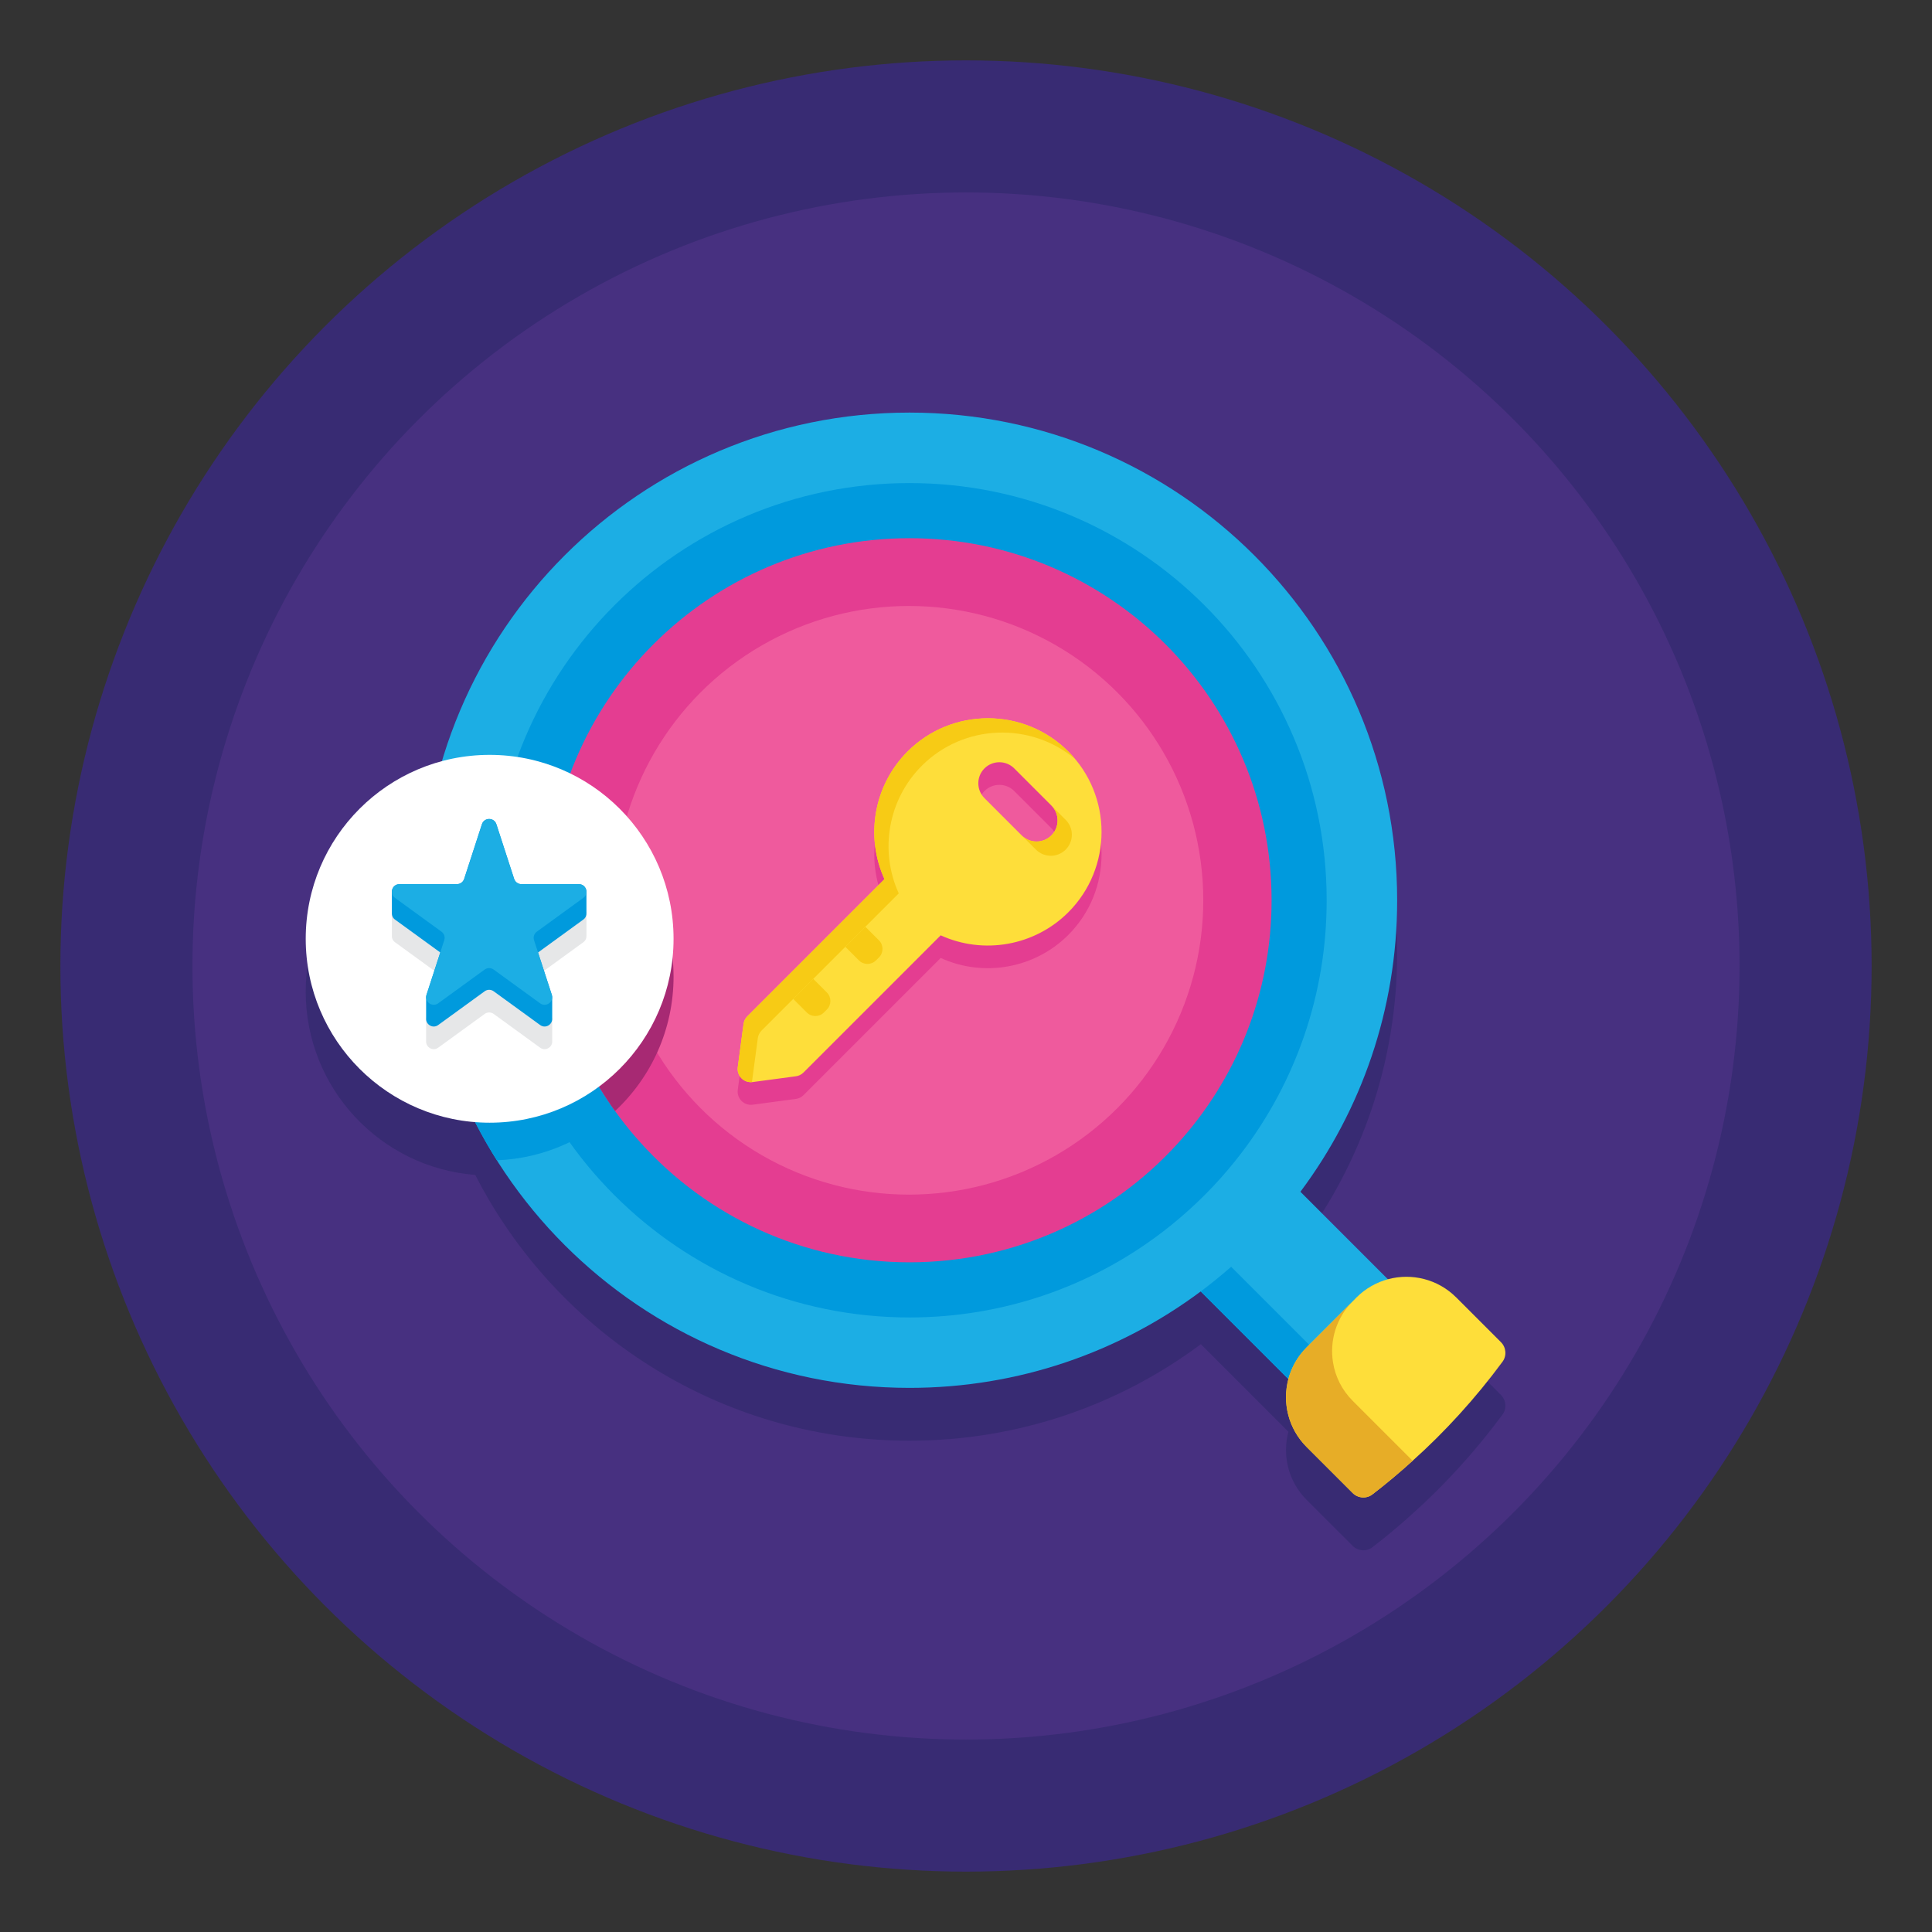 <svg id="Layer_1" enable-background="new 0 0 256 256" height="20" viewBox="0 0 256 256" width="20" xmlns="http://www.w3.org/2000/svg"><rect x="0" y="0" width="256" height="256" fill="#333333" stroke="none"/><circle cx="128" cy="128" fill="#382b73" r="120"/><circle cx="128" cy="128" fill="#473080" r="102.5"/><path d="m198.883 184.843-5.923-5.923c-2.45-2.45-5.91-3.25-9.03-2.42h-.001l-11.599-11.6s0 0 0-.001v-.01c8.04-10.77 12.8-24.13 12.8-38.6 0-35.69-28.93-64.62-64.62-64.62-29.281 0-53.999 19.479-61.936 46.183-10.401 2.779-18.064 12.264-18.064 23.542 0 12.816 9.895 23.313 22.46 24.288.549 1.072 1.125 2.127 1.731 3.163.001.001.001.002.002.004 11.21 19.166 31.997 32.051 55.807 32.051 14.479 0 27.839-4.76 38.609-12.789l11.601 11.602v.008c-.83 3.12-.03 6.57 2.42 9.02l6.089 6.09c.706.705 1.831.793 2.622.186 1.834-1.408 3.61-2.897 5.328-4.455 2.16-1.93 4.22-3.99 6.18-6.14 2.027-2.229 3.942-4.558 5.731-6.985.584-.794.488-1.899-.207-2.594z" fill="#382b73"/><path d="m159.875 153.892h18.682v28.211h-18.682z" fill="#1caee4" transform="matrix(.707 -.707 .707 .707 -69.23 168.852)"/><path d="m161.855 158.673h5.161v28.211h-5.161z" fill="#009add" transform="matrix(.707 -.707 .707 .707 -74.01 166.872)"/><path d="m198.883 177.843c.695.695.791 1.8.208 2.592-1.789 2.428-3.703 4.756-5.731 6.985-1.96 2.15-4.02 4.21-6.18 6.14-1.719 1.559-3.495 3.047-5.328 4.455-.791.608-1.916.52-2.622-.186l-6.089-6.09c-2.45-2.45-3.25-5.9-2.42-9.02v-.01c.41-1.53 1.22-2.98 2.42-4.18l.35-.35 5.76-5.76.52-.53c1.19-1.18 2.64-1.98 4.16-2.39 3.12-.83 6.58-.03 9.03 2.42z" fill="#fede3a"/><path d="m187.18 193.56c-1.719 1.559-3.495 3.047-5.328 4.455-.791.608-1.916.52-2.622-.186l-6.089-6.09c-2.45-2.45-3.25-5.9-2.42-9.02v-.01c.41-1.53 1.22-2.98 2.42-4.18l.35-.35 5.76-5.76c-2.21 2.21-3.08 5.24-2.62 8.1v.01c.3 1.87 1.17 3.65 2.62 5.1z" fill="#e7ad27"/><path d="m120.51 54.67c-35.69 0-64.62 28.93-64.62 64.62 0 35.68 28.93 64.61 64.62 64.61 14.48 0 27.84-4.76 38.61-12.79 1.39-1.04 2.73-2.13 4.03-3.27 3.4-2.99 6.47-6.31 9.18-9.94v-.01c8.04-10.77 12.8-24.13 12.8-38.6 0-35.69-28.93-64.62-64.62-64.62z" fill="#1caee4"/><path d="m120.51 64.01c-30.53 0-55.28 24.75-55.28 55.28s24.75 55.28 55.28 55.28c12.57 0 24.15-4.19 33.43-11.25.01 0 .01-.01.02-.01.88-.67 1.73-1.37 2.57-2.09 2.94-2.53 5.62-5.36 7.97-8.45.01-.02.03-.03.04-.05 7.06-9.28 11.25-20.86 11.25-33.43 0-30.53-24.75-55.28-55.28-55.28z" fill="#009add"/><path d="m64.88 105.024c-2.682 0-5.262.434-7.675 1.234-.862 4.209-1.315 8.568-1.315 13.032 0 12.667 3.646 24.483 9.946 34.456 13.016-.502 23.414-11.213 23.414-24.351 0-13.46-10.911-24.371-24.37-24.371z" fill="#009add"/><path d="m168.491 119.294c0 12.43-4.73 23.75-12.48 32.27-8.78 9.65-21.43 15.7-35.5 15.7-14.15 0-26.87-6.12-35.64-15.86-7.67-8.5-12.34-19.76-12.34-32.11 0-26.5 21.48-47.98 47.98-47.98s47.98 21.48 47.98 47.98z" fill="#e43d91"/><circle cx="120.441" cy="119.294" fill="#ef5a9d" r="39"/><path d="m141.556 102.58c-5.873-5.873-15.428-5.873-21.301 0-4.468 4.468-5.64 11.249-3.054 16.91l-18.178 18.178c-.272.272-.447.626-.498 1.008l-.767 5.732c-.073.542.111 1.086.498 1.473s.931.571 1.473.498l5.732-.767c.381-.051.736-.226 1.008-.498l18.178-18.178c5.66 2.586 12.442 1.414 16.91-3.054 5.872-5.873 5.872-15.429-.001-21.302zm-6.179 11.108-4.929-4.929c-1.089-1.089-1.089-2.854 0-3.943s2.854-1.089 3.943 0l4.929 4.929c1.089 1.089 1.089 2.854 0 3.943-1.088 1.089-2.854 1.089-3.943 0z" fill="#e43d91"/><path d="m74.16 106.854c-1.062 3.967-1.629 8.137-1.629 12.44 0 10.418 3.323 20.061 8.967 27.925 4.769-4.448 7.752-10.788 7.752-17.825 0-10.173-6.234-18.89-15.09-22.54z" fill="#a72973"/><path d="m141.556 99.58c-5.873-5.873-15.428-5.873-21.301 0-4.468 4.468-5.64 11.249-3.054 16.91l-18.178 18.178c-.272.272-.447.626-.498 1.008l-.767 5.732c-.073.542.111 1.086.498 1.473s.931.571 1.473.498l5.732-.767c.381-.051.736-.226 1.008-.498l18.178-18.178c5.66 2.586 12.442 1.414 16.91-3.054 5.872-5.873 5.872-15.429-.001-21.302zm-6.179 11.108-4.929-4.929c-1.089-1.089-1.089-2.854 0-3.943s2.854-1.089 3.943 0l4.929 4.929c1.089 1.089 1.089 2.854 0 3.943-1.088 1.089-2.854 1.089-3.943 0z" fill="#fede3a"/><g fill="#f7cb15"><path d="m141.21 112.577c1.089-1.089 1.089-2.854 0-3.943l-1.889-1.889c1.089 1.089 1.089 2.854 0 3.943s-2.854 1.089-3.943 0l1.889 1.889c1.088 1.089 2.854 1.089 3.943 0z"/><path d="m99.645 143.38c.002-.028-.002-.055.002-.083l.767-5.732c.051-.381.226-.736.498-1.008l18.178-18.178c-2.586-5.661-1.414-12.442 3.054-16.91 5.554-5.554 14.397-5.848 20.309-.897-.284-.339-.578-.674-.897-.992-5.873-5.873-15.428-5.873-21.301 0-4.468 4.468-5.64 11.249-3.054 16.91l-18.178 18.178c-.272.272-.447.626-.498 1.008l-.767 5.732c-.073.542.111 1.086.498 1.473.366.366.876.543 1.389.499z"/><path d="m116.077 127.255.39-.39c.626-.626.626-1.641 0-2.267l-1.798-1.798-2.656 2.656 1.798 1.798c.625.627 1.64.627 2.266.001z"/><path d="m109.171 134.162.39-.39c.626-.626.626-1.641 0-2.267l-1.798-1.798-2.656 2.656 1.798 1.798c.625.627 1.64.627 2.266.001z"/></g><circle cx="64.88" cy="124.394" fill="#fff" r="24.37"/><path d="m76.7 120.154h-7.617c-.436 0-.823-.281-.957-.695l-2.354-7.244c-.301-.927-1.613-.927-1.914 0l-2.354 7.244c-.135.415-.521.695-.957.695h-7.617c-.638 0-1.032.534-1.007 1.064v2.783c-.014.31.113.63.416.85l5.998 4.358-1.824 5.613c-.041.127-.057.251-.051.37v2.783c-.037.793.891 1.363 1.6.848l6.162-4.477c.353-.256.83-.256 1.183 0l6.162 4.477c.708.515 1.637-.055 1.6-.848v-2.783c.006-.118-.01-.242-.051-.37l-1.824-5.613 5.998-4.358c.303-.22.429-.54.416-.85v-2.783c.024-.53-.37-1.064-1.008-1.064z" fill="#e6e7e8"/><path d="m73.168 132.191c.006-.118-.01-.242-.051-.37l-1.824-5.613 5.998-4.358c.303-.22.429-.539.416-.849v-2.783c.025-.53-.369-1.064-1.007-1.064h-7.617c-.436 0-.822-.281-.957-.695l-2.354-7.244c-.301-.927-1.613-.927-1.914 0l-2.354 7.244c-.135.415-.521.695-.957.695h-7.617c-.638 0-1.032.534-1.007 1.064v2.783c-.014.31.113.629.416.849l5.998 4.358-1.824 5.613c-.041.127-.057.251-.051.37v2.783c-.037.793.891 1.363 1.6.848l6.162-4.477c.353-.256.83-.256 1.183 0l6.162 4.477c.708.515 1.637-.055 1.6-.848v-2.783z" fill="#009add"/><path d="m65.772 109.215 2.354 7.244c.135.415.521.695.957.695h7.617c.975 0 1.38 1.248.592 1.821l-6.162 4.477c-.353.256-.5.71-.366 1.125l2.354 7.244c.301.927-.76 1.698-1.549 1.125l-6.162-4.477c-.353-.256-.83-.256-1.183 0l-6.162 4.477c-.789.573-1.85-.198-1.549-1.125l2.354-7.244c.135-.415-.013-.869-.366-1.125l-6.162-4.477c-.789-.573-.383-1.821.592-1.821h7.617c.436 0 .822-.281.957-.695l2.354-7.244c.3-.927 1.612-.927 1.913 0z" fill="#1caee4"/></svg>